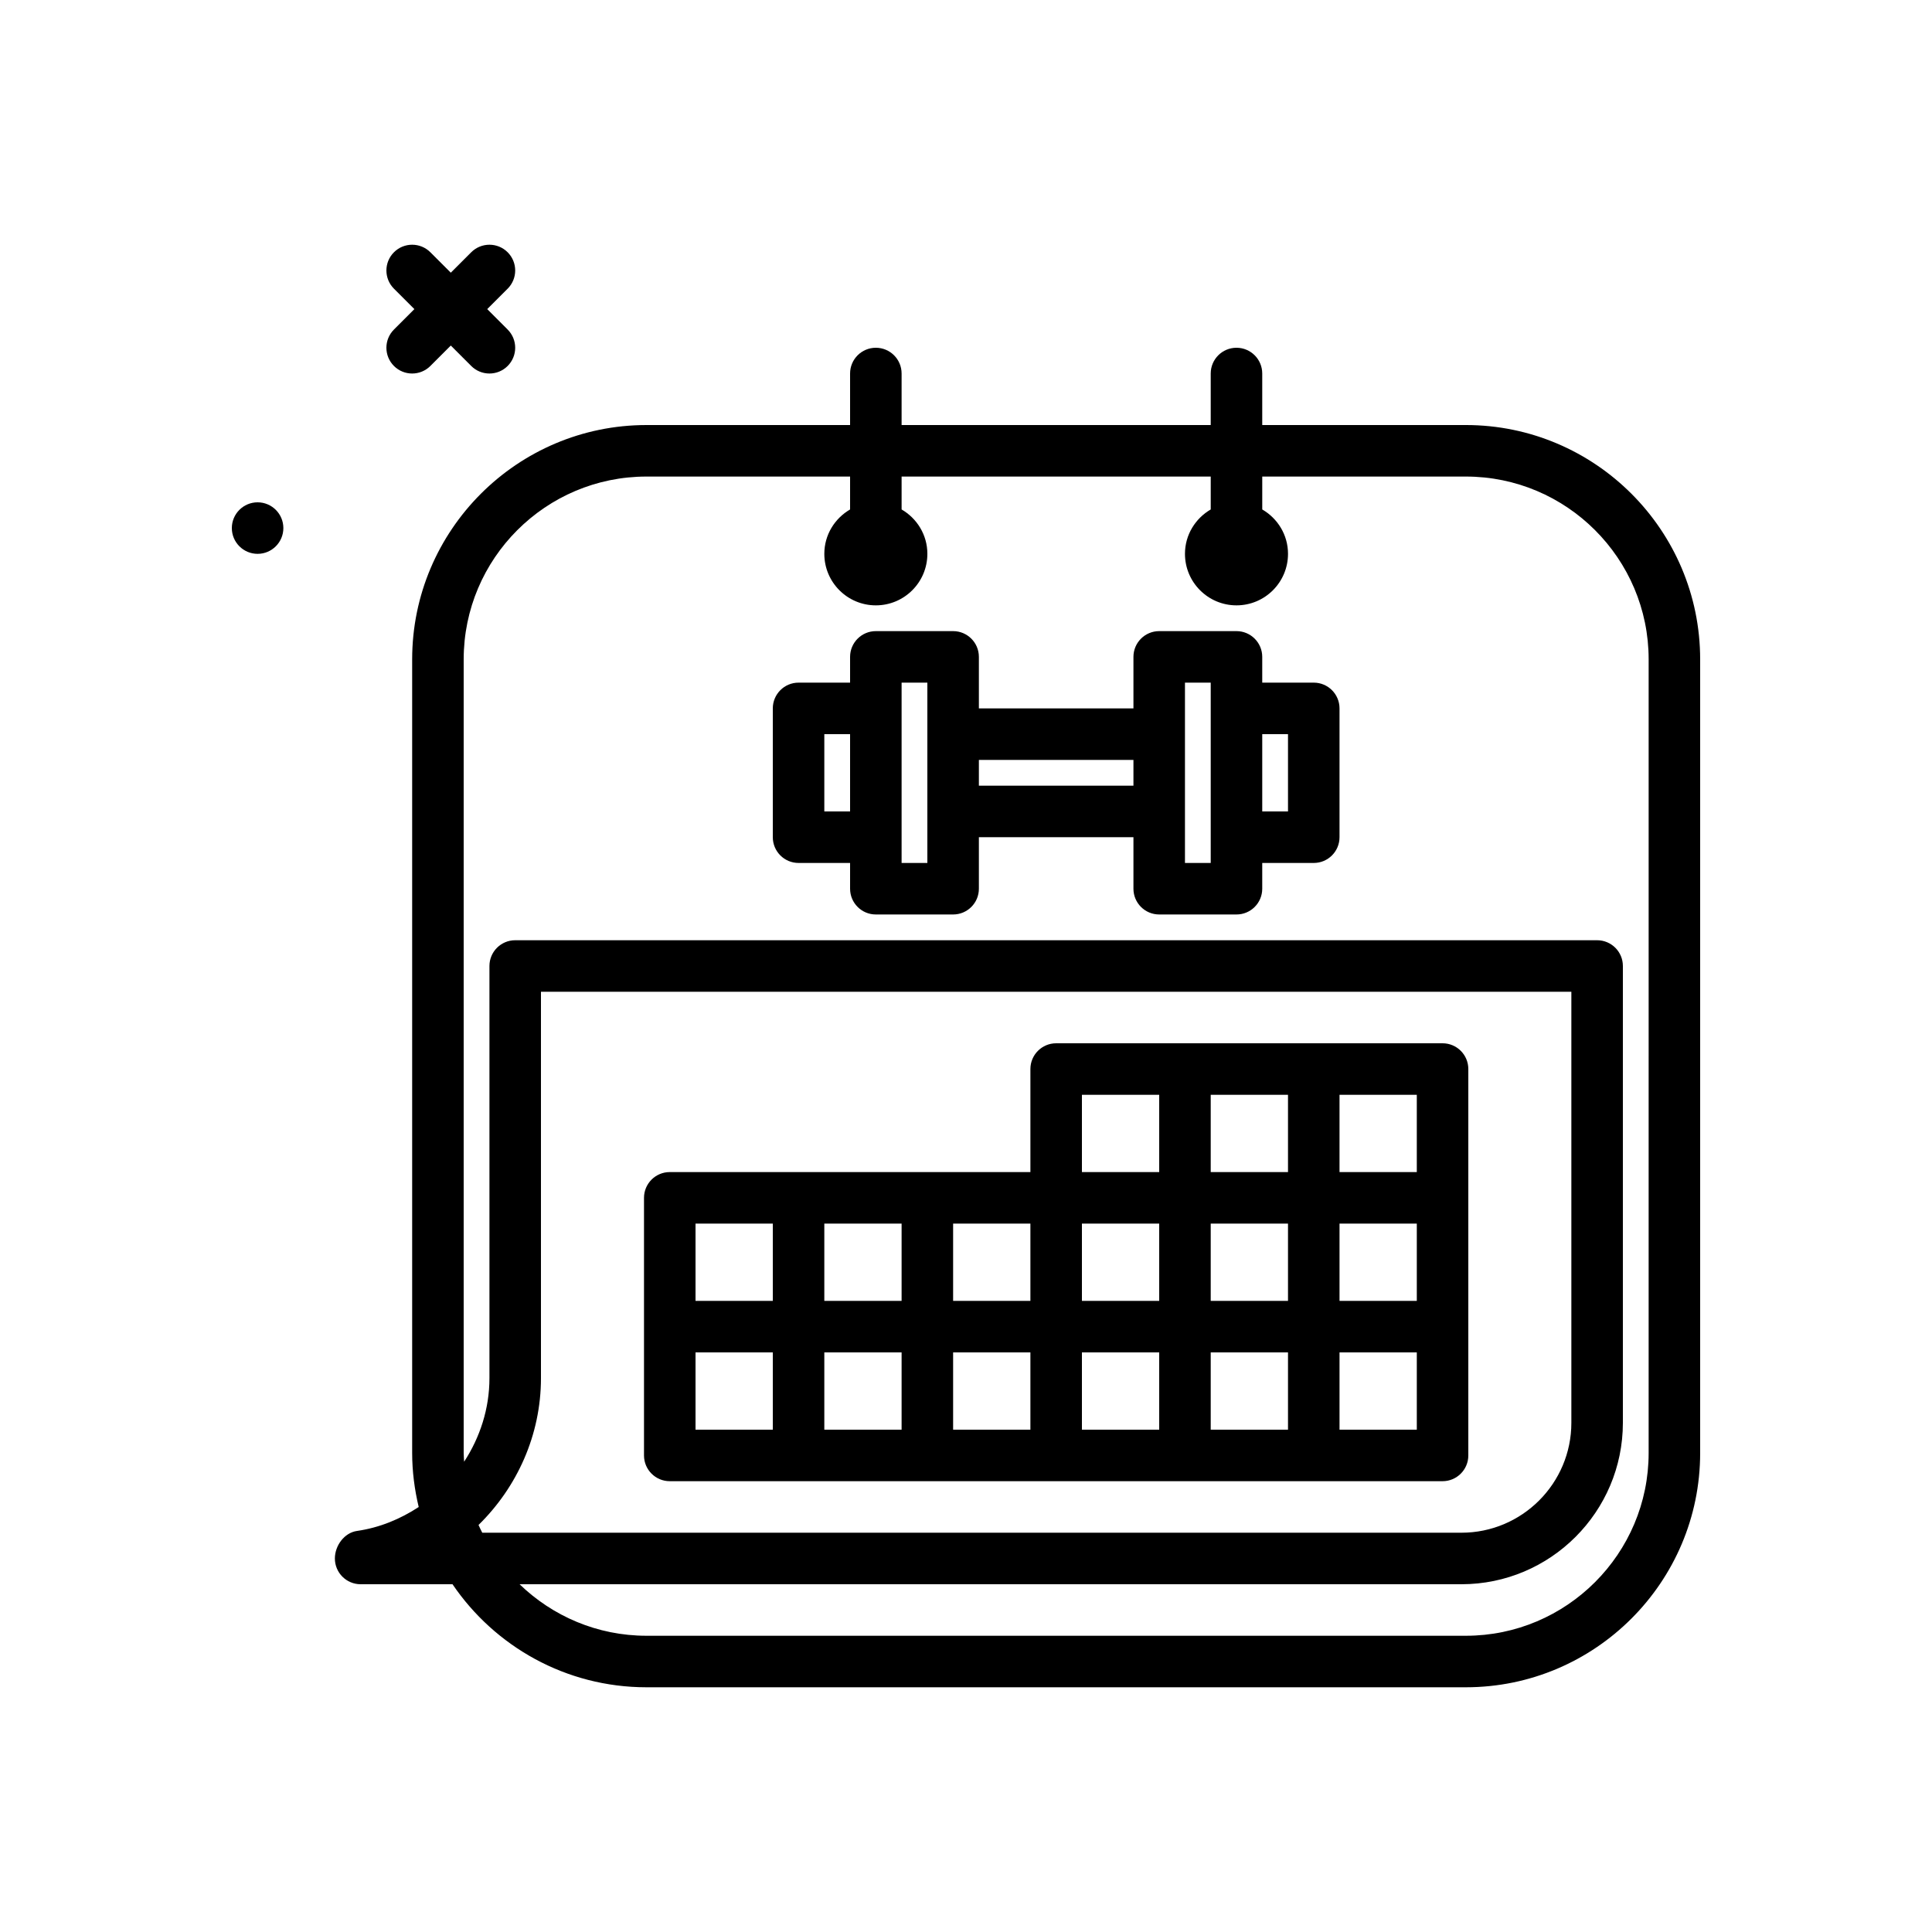 <svg id="calendar" enable-background="new 0 0 300 300" height="512" viewBox="0 0 300 300" width="512" xmlns="http://www.w3.org/2000/svg"><g><path d="m227.613 66h-31.613v-8c0-2.209-1.789-4-4-4s-4 1.791-4 4v8h-48v-8c0-2.209-1.789-4-4-4s-4 1.791-4 4v8h-31.613c-20.063 0-36.387 16.322-36.387 36.387v123.227c0 2.893.375 5.694 1.016 8.394-2.843 1.861-6.056 3.21-9.583 3.716-1.972.28-3.433 2.286-3.433 4.276 0 2.209 1.789 4 4 4h14.265c6.551 9.648 17.607 16 30.121 16h127.227c20.063 0 36.387-16.322 36.387-36.387v-123.226c0-20.065-16.324-36.387-36.387-36.387zm-152.728 172c-.195-.4-.404-.792-.58-1.202 5.979-5.858 9.695-13.971 9.695-22.798v-60h160v66.932c0 9.412-7.656 17.068-17.07 17.068zm181.115-12.387c0 15.653-12.734 28.387-28.387 28.387h-127.226c-7.654 0-14.596-3.058-19.707-8h146.25c13.824 0 25.07-11.246 25.07-25.068v-70.932c0-2.209-1.789-4-4-4h-168c-2.211 0-4 1.791-4 4v64c0 4.749-1.471 9.198-3.931 12.976-.022-.455-.069-.902-.069-1.362v-123.227c0-15.653 12.734-28.387 28.387-28.387h31.613v5.11c-2.381 1.386-4 3.937-4 6.89 0 4.418 3.582 8 8 8s8-3.582 8-8c0-2.954-1.619-5.505-4-6.89v-5.11h48v5.11c-2.381 1.386-4 3.937-4 6.89 0 4.418 3.582 8 8 8s8-3.582 8-8c0-2.954-1.619-5.505-4-6.89v-5.11h31.613c15.653 0 28.387 12.734 28.387 28.387z"/><circle cx="40" cy="82" r="4"/><path d="m61.172 56.828c.781.781 1.805 1.172 2.828 1.172s2.047-.391 2.828-1.172l3.172-3.172 3.172 3.172c.781.781 1.805 1.172 2.828 1.172s2.047-.391 2.828-1.172c1.562-1.562 1.562-4.094 0-5.656l-3.172-3.172 3.172-3.172c1.562-1.562 1.562-4.094 0-5.656s-4.094-1.562-5.656 0l-3.172 3.172-3.172-3.172c-1.562-1.562-4.094-1.562-5.656 0s-1.562 4.094 0 5.656l3.172 3.172-3.172 3.172c-1.563 1.562-1.563 4.094 0 5.656z"/><path d="m204 106h-8v-4c0-2.209-1.789-4-4-4h-12c-2.211 0-4 1.791-4 4v8h-24v-8c0-2.209-1.789-4-4-4h-12c-2.211 0-4 1.791-4 4v4h-8c-2.211 0-4 1.791-4 4v20c0 2.209 1.789 4 4 4h8v4c0 2.209 1.789 4 4 4h12c2.211 0 4-1.791 4-4v-8h24v8c0 2.209 1.789 4 4 4h12c2.211 0 4-1.791 4-4v-4h8c2.211 0 4-1.791 4-4v-20c0-2.209-1.789-4-4-4zm-76 20v-12h4v12zm16 8h-4v-28h4zm8-12v-4h24v4zm36 12h-4v-28h4zm12-8h-4v-12h4z"/><path d="m228 166c0-2.209-1.789-4-4-4h-60c-2.211 0-4 1.791-4 4v16h-56c-2.211 0-4 1.791-4 4v40c0 2.209 1.789 4 4 4h120c2.211 0 4-1.791 4-4zm-8 16h-12v-12h12zm-40 8v12h-12v-12zm-20 12h-12v-12h12zm-20 0h-12v-12h12zm0 8v12h-12v-12zm8 0h12v12h-12zm20 0h12v12h-12zm20 0h12v12h-12zm0-8v-12h12v12zm0-20v-12h12v12zm20 8h12v12h-12zm-28-20v12h-12v-12zm-60 20v12h-12v-12zm-12 20h12v12h-12zm100 12v-12h12v12z"/></g></svg>